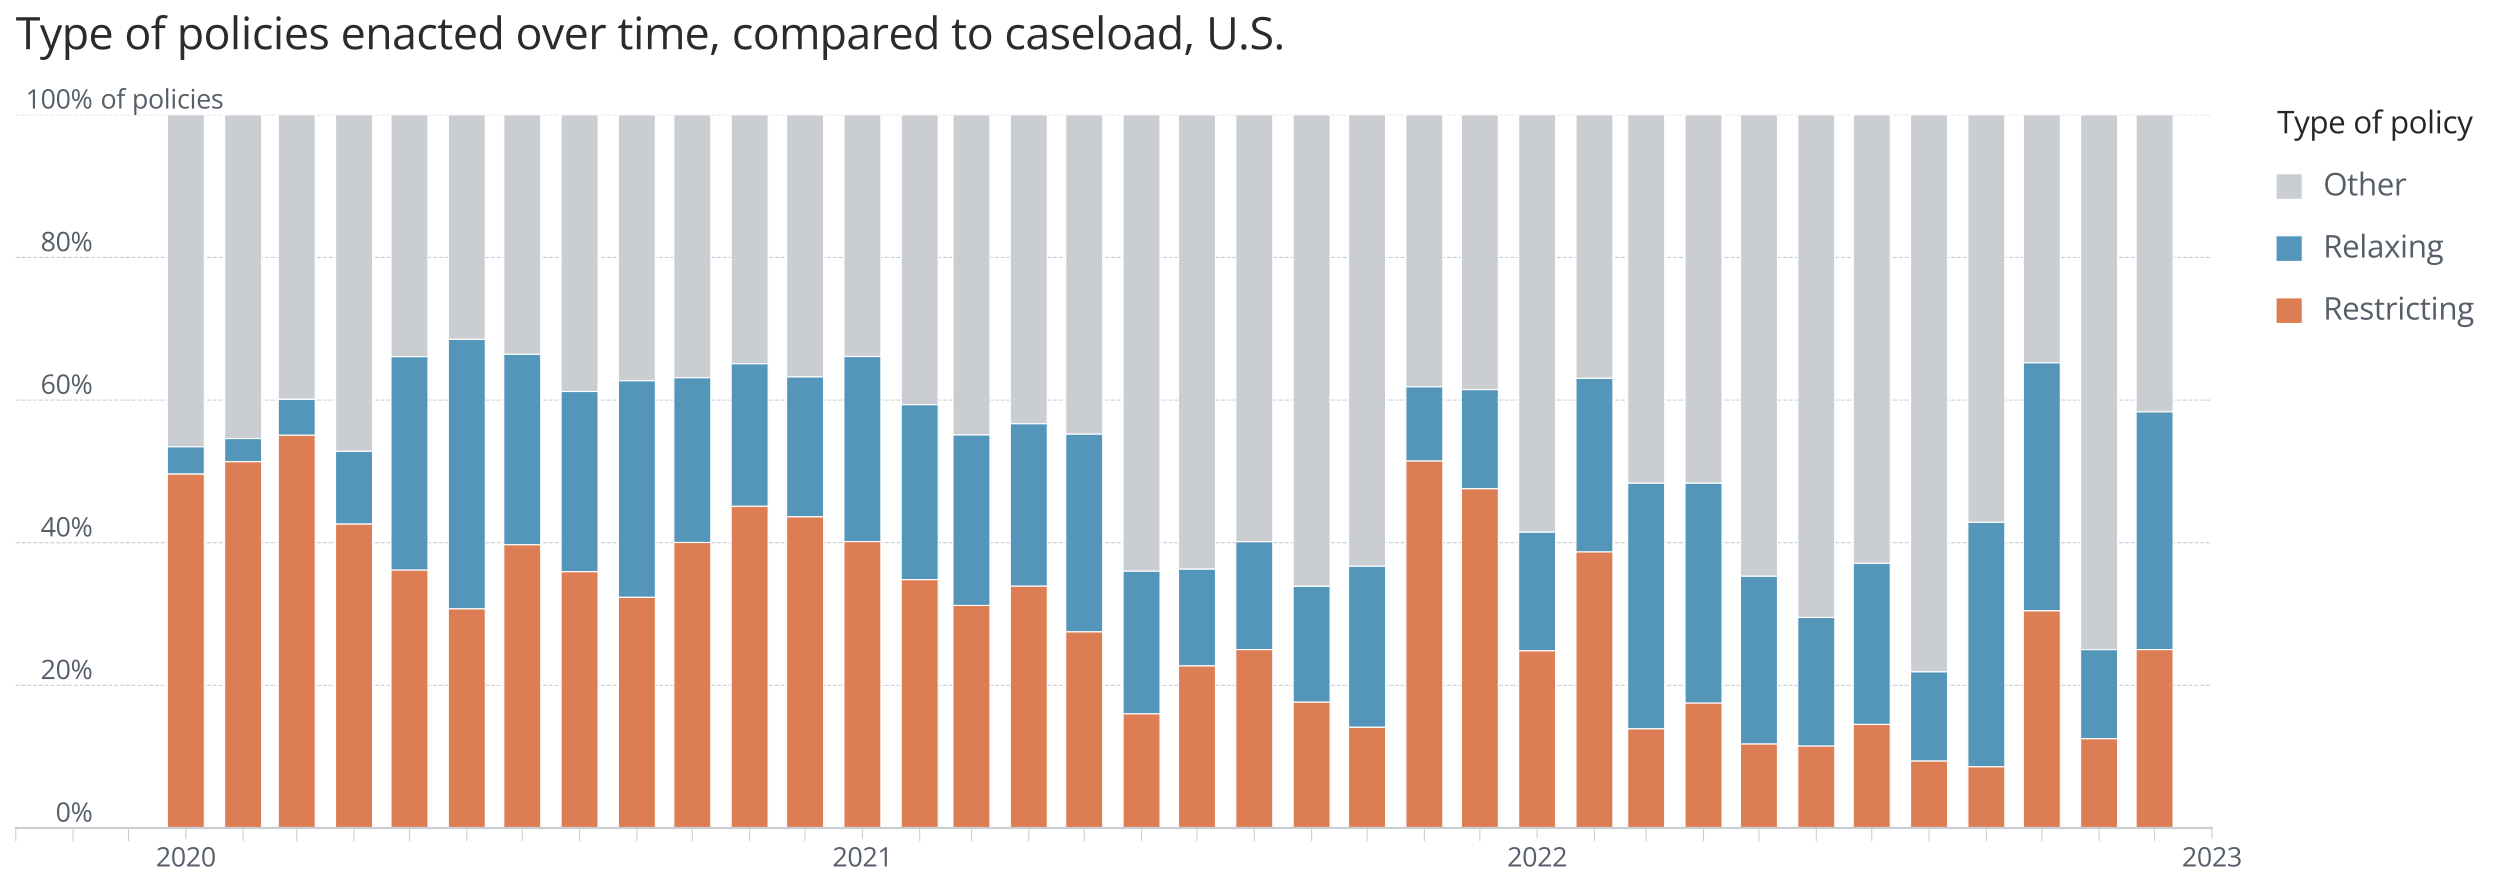 <?xml version="1.0" encoding="utf-8" standalone="no"?>
<!DOCTYPE svg PUBLIC "-//W3C//DTD SVG 1.1//EN"
  "http://www.w3.org/Graphics/SVG/1.1/DTD/svg11.dtd">
<svg height="406.352pt" version="1.1" viewBox="0 0 1143.372 406.352" width="1143.372pt" xmlns="http://www.w3.org/2000/svg" xmlns:xlink="http://www.w3.org/1999/xlink">
 <defs>
  <style type="text/css">*{stroke-linecap:butt;stroke-linejoin:round;}</style>
 </defs>
 <g id="figure_1">
  <g id="patch_1">
   <path d="M 0 406.352 
L 1143.372 406.352 
L 1143.372 0 
L 0 0 
z
" style="fill:#ffffff;"/>
  </g>
  <g id="axes_1">
   <g id="patch_2">
    <path d="M 7.2 378.663 
L 1011.6 378.663 
L 1011.6 52.503 
L 7.2 52.503 
z
" style="fill:#ffffff;"/>
   </g>
   <g id="matplotlib.axis_1">
    <g id="xtick_1">
     <g id="line2d_1">
      <defs>
       <path d="M 0 0 
L 0 5 
" id="m652698476c" style="stroke:#caced3;stroke-width:0.5;"/>
      </defs>
      <g>
       <use style="fill:#caced3;stroke:#caced3;stroke-width:0.5;" x="84.982" xlink:href="#m652698476c" y="378.663"/>
      </g>
     </g>
     <g id="text_1">
      <!-- 2020 -->
      <g style="fill:#565e69;" transform="translate(71.261 396.281)scale(0.12 -0.12)">
       <defs>
        <path d="M 3309 0 
L 316 0 
L 316 434 
L 1538 1675 
Q 1878 2019 2111 2287 
Q 2344 2556 2466 2817 
Q 2588 3078 2588 3391 
Q 2588 3778 2358 3983 
Q 2128 4188 1753 4188 
Q 1425 4188 1172 4075 
Q 919 3963 653 3756 
L 375 4106 
Q 556 4259 770 4378 
Q 984 4497 1229 4565 
Q 1475 4634 1753 4634 
Q 2175 4634 2481 4487 
Q 2788 4341 2955 4069 
Q 3122 3797 3122 3422 
Q 3122 3059 2978 2748 
Q 2834 2438 2575 2133 
Q 2316 1828 1969 1488 
L 975 497 
L 975 475 
L 3309 475 
L 3309 0 
z
" id="OpenSans-Regular-32" transform="scale(0.016)"/>
        <path d="M 3334 2291 
Q 3334 1734 3250 1296 
Q 3166 859 2984 556 
Q 2803 253 2515 95 
Q 2228 -63 1825 -63 
Q 1316 -63 983 215 
Q 650 494 486 1020 
Q 322 1547 322 2291 
Q 322 3022 470 3548 
Q 619 4075 950 4358 
Q 1281 4641 1825 4641 
Q 2341 4641 2675 4361 
Q 3009 4081 3171 3554 
Q 3334 3028 3334 2291 
z
M 844 2291 
Q 844 1653 941 1228 
Q 1038 803 1255 592 
Q 1472 381 1825 381 
Q 2178 381 2395 590 
Q 2613 800 2711 1225 
Q 2809 1650 2809 2291 
Q 2809 2919 2712 3342 
Q 2616 3766 2400 3980 
Q 2184 4194 1825 4194 
Q 1466 4194 1250 3980 
Q 1034 3766 939 3342 
Q 844 2919 844 2291 
z
" id="OpenSans-Regular-30" transform="scale(0.016)"/>
       </defs>
       <use xlink:href="#OpenSans-Regular-32"/>
       <use x="57.178" xlink:href="#OpenSans-Regular-30"/>
       <use x="114.355" xlink:href="#OpenSans-Regular-32"/>
       <use x="171.533" xlink:href="#OpenSans-Regular-30"/>
      </g>
     </g>
    </g>
    <g id="xtick_2">
     <g id="line2d_2">
      <g>
       <use style="fill:#caced3;stroke:#caced3;stroke-width:0.5;" x="394.418" xlink:href="#m652698476c" y="378.663"/>
      </g>
     </g>
     <g id="text_2">
      <!-- 2021 -->
      <g style="fill:#565e69;" transform="translate(380.697 396.281)scale(0.12 -0.12)">
       <defs>
        <path d="M 2247 0 
L 1741 0 
L 1741 3238 
Q 1741 3422 1742 3555 
Q 1744 3688 1748 3798 
Q 1753 3909 1763 4025 
Q 1666 3925 1581 3854 
Q 1497 3784 1372 3681 
L 850 3263 
L 578 3616 
L 1816 4569 
L 2247 4569 
L 2247 0 
z
" id="OpenSans-Regular-31" transform="scale(0.016)"/>
       </defs>
       <use xlink:href="#OpenSans-Regular-32"/>
       <use x="57.178" xlink:href="#OpenSans-Regular-30"/>
       <use x="114.355" xlink:href="#OpenSans-Regular-32"/>
       <use x="171.533" xlink:href="#OpenSans-Regular-31"/>
      </g>
     </g>
    </g>
    <g id="xtick_3">
     <g id="line2d_3">
      <g>
       <use style="fill:#caced3;stroke:#caced3;stroke-width:0.5;" x="703.009" xlink:href="#m652698476c" y="378.663"/>
      </g>
     </g>
     <g id="text_3">
      <!-- 2022 -->
      <g style="fill:#565e69;" transform="translate(689.288 396.281)scale(0.12 -0.12)">
       <use xlink:href="#OpenSans-Regular-32"/>
       <use x="57.178" xlink:href="#OpenSans-Regular-30"/>
       <use x="114.355" xlink:href="#OpenSans-Regular-32"/>
       <use x="171.533" xlink:href="#OpenSans-Regular-32"/>
      </g>
     </g>
    </g>
    <g id="xtick_4">
     <g id="line2d_4">
      <g>
       <use style="fill:#caced3;stroke:#caced3;stroke-width:0.5;" x="1011.6" xlink:href="#m652698476c" y="378.663"/>
      </g>
     </g>
     <g id="text_4">
      <!-- 2023 -->
      <g style="fill:#565e69;" transform="translate(997.879 396.281)scale(0.12 -0.12)">
       <defs>
        <path d="M 3141 3503 
Q 3141 3197 3022 2972 
Q 2903 2747 2690 2605 
Q 2478 2463 2191 2406 
L 2191 2381 
Q 2734 2313 3007 2031 
Q 3281 1750 3281 1294 
Q 3281 897 3095 590 
Q 2909 284 2526 110 
Q 2144 -63 1547 -63 
Q 1184 -63 876 -5 
Q 569 53 288 188 
L 288 675 
Q 572 534 906 454 
Q 1241 375 1553 375 
Q 2178 375 2456 623 
Q 2734 872 2734 1303 
Q 2734 1600 2579 1783 
Q 2425 1966 2136 2052 
Q 1847 2138 1441 2138 
L 984 2138 
L 984 2581 
L 1444 2581 
Q 1816 2581 2075 2690 
Q 2334 2800 2470 2998 
Q 2606 3197 2606 3469 
Q 2606 3816 2375 4005 
Q 2144 4194 1747 4194 
Q 1503 4194 1303 4144 
Q 1103 4094 928 4006 
Q 753 3919 578 3803 
L 316 4159 
Q 566 4353 925 4493 
Q 1284 4634 1741 4634 
Q 2441 4634 2791 4315 
Q 3141 3997 3141 3503 
z
" id="OpenSans-Regular-33" transform="scale(0.016)"/>
       </defs>
       <use xlink:href="#OpenSans-Regular-32"/>
       <use x="57.178" xlink:href="#OpenSans-Regular-30"/>
       <use x="114.355" xlink:href="#OpenSans-Regular-32"/>
       <use x="171.533" xlink:href="#OpenSans-Regular-33"/>
      </g>
     </g>
    </g>
    <g id="xtick_5">
     <g id="line2d_5">
      <defs>
       <path d="M 0 0 
L 0 6 
" id="md8b2fa7d87" style="stroke:#caced3;stroke-width:0.5;"/>
      </defs>
      <g>
       <use style="fill:#caced3;stroke:#caced3;stroke-width:0.5;" x="7.2" xlink:href="#md8b2fa7d87" y="378.663"/>
      </g>
     </g>
    </g>
    <g id="xtick_6">
     <g id="line2d_6">
      <g>
       <use style="fill:#caced3;stroke:#caced3;stroke-width:0.5;" x="33.409" xlink:href="#md8b2fa7d87" y="378.663"/>
      </g>
     </g>
    </g>
    <g id="xtick_7">
     <g id="line2d_7">
      <g>
       <use style="fill:#caced3;stroke:#caced3;stroke-width:0.5;" x="58.773" xlink:href="#md8b2fa7d87" y="378.663"/>
      </g>
     </g>
    </g>
    <g id="xtick_8">
     <g id="line2d_8">
      <g>
       <use style="fill:#caced3;stroke:#caced3;stroke-width:0.5;" x="111.191" xlink:href="#md8b2fa7d87" y="378.663"/>
      </g>
     </g>
    </g>
    <g id="xtick_9">
     <g id="line2d_9">
      <g>
       <use style="fill:#caced3;stroke:#caced3;stroke-width:0.5;" x="135.709" xlink:href="#md8b2fa7d87" y="378.663"/>
      </g>
     </g>
    </g>
    <g id="xtick_10">
     <g id="line2d_10">
      <g>
       <use style="fill:#caced3;stroke:#caced3;stroke-width:0.5;" x="161.918" xlink:href="#md8b2fa7d87" y="378.663"/>
      </g>
     </g>
    </g>
    <g id="xtick_11">
     <g id="line2d_11">
      <g>
       <use style="fill:#caced3;stroke:#caced3;stroke-width:0.5;" x="187.282" xlink:href="#md8b2fa7d87" y="378.663"/>
      </g>
     </g>
    </g>
    <g id="xtick_12">
     <g id="line2d_12">
      <g>
       <use style="fill:#caced3;stroke:#caced3;stroke-width:0.5;" x="213.491" xlink:href="#md8b2fa7d87" y="378.663"/>
      </g>
     </g>
    </g>
    <g id="xtick_13">
     <g id="line2d_13">
      <g>
       <use style="fill:#caced3;stroke:#caced3;stroke-width:0.5;" x="238.855" xlink:href="#md8b2fa7d87" y="378.663"/>
      </g>
     </g>
    </g>
    <g id="xtick_14">
     <g id="line2d_14">
      <g>
       <use style="fill:#caced3;stroke:#caced3;stroke-width:0.5;" x="265.064" xlink:href="#md8b2fa7d87" y="378.663"/>
      </g>
     </g>
    </g>
    <g id="xtick_15">
     <g id="line2d_15">
      <g>
       <use style="fill:#caced3;stroke:#caced3;stroke-width:0.5;" x="291.273" xlink:href="#md8b2fa7d87" y="378.663"/>
      </g>
     </g>
    </g>
    <g id="xtick_16">
     <g id="line2d_16">
      <g>
       <use style="fill:#caced3;stroke:#caced3;stroke-width:0.5;" x="316.636" xlink:href="#md8b2fa7d87" y="378.663"/>
      </g>
     </g>
    </g>
    <g id="xtick_17">
     <g id="line2d_17">
      <g>
       <use style="fill:#caced3;stroke:#caced3;stroke-width:0.5;" x="342.845" xlink:href="#md8b2fa7d87" y="378.663"/>
      </g>
     </g>
    </g>
    <g id="xtick_18">
     <g id="line2d_18">
      <g>
       <use style="fill:#caced3;stroke:#caced3;stroke-width:0.5;" x="368.209" xlink:href="#md8b2fa7d87" y="378.663"/>
      </g>
     </g>
    </g>
    <g id="xtick_19">
     <g id="line2d_19">
      <g>
       <use style="fill:#caced3;stroke:#caced3;stroke-width:0.5;" x="420.627" xlink:href="#md8b2fa7d87" y="378.663"/>
      </g>
     </g>
    </g>
    <g id="xtick_20">
     <g id="line2d_20">
      <g>
       <use style="fill:#caced3;stroke:#caced3;stroke-width:0.5;" x="444.3" xlink:href="#md8b2fa7d87" y="378.663"/>
      </g>
     </g>
    </g>
    <g id="xtick_21">
     <g id="line2d_21">
      <g>
       <use style="fill:#caced3;stroke:#caced3;stroke-width:0.5;" x="470.509" xlink:href="#md8b2fa7d87" y="378.663"/>
      </g>
     </g>
    </g>
    <g id="xtick_22">
     <g id="line2d_22">
      <g>
       <use style="fill:#caced3;stroke:#caced3;stroke-width:0.5;" x="495.873" xlink:href="#md8b2fa7d87" y="378.663"/>
      </g>
     </g>
    </g>
    <g id="xtick_23">
     <g id="line2d_23">
      <g>
       <use style="fill:#caced3;stroke:#caced3;stroke-width:0.5;" x="522.082" xlink:href="#md8b2fa7d87" y="378.663"/>
      </g>
     </g>
    </g>
    <g id="xtick_24">
     <g id="line2d_24">
      <g>
       <use style="fill:#caced3;stroke:#caced3;stroke-width:0.5;" x="547.445" xlink:href="#md8b2fa7d87" y="378.663"/>
      </g>
     </g>
    </g>
    <g id="xtick_25">
     <g id="line2d_25">
      <g>
       <use style="fill:#caced3;stroke:#caced3;stroke-width:0.5;" x="573.655" xlink:href="#md8b2fa7d87" y="378.663"/>
      </g>
     </g>
    </g>
    <g id="xtick_26">
     <g id="line2d_26">
      <g>
       <use style="fill:#caced3;stroke:#caced3;stroke-width:0.5;" x="599.864" xlink:href="#md8b2fa7d87" y="378.663"/>
      </g>
     </g>
    </g>
    <g id="xtick_27">
     <g id="line2d_27">
      <g>
       <use style="fill:#caced3;stroke:#caced3;stroke-width:0.5;" x="625.227" xlink:href="#md8b2fa7d87" y="378.663"/>
      </g>
     </g>
    </g>
    <g id="xtick_28">
     <g id="line2d_28">
      <g>
       <use style="fill:#caced3;stroke:#caced3;stroke-width:0.5;" x="651.436" xlink:href="#md8b2fa7d87" y="378.663"/>
      </g>
     </g>
    </g>
    <g id="xtick_29">
     <g id="line2d_29">
      <g>
       <use style="fill:#caced3;stroke:#caced3;stroke-width:0.5;" x="676.8" xlink:href="#md8b2fa7d87" y="378.663"/>
      </g>
     </g>
    </g>
    <g id="xtick_30">
     <g id="line2d_30">
      <g>
       <use style="fill:#caced3;stroke:#caced3;stroke-width:0.5;" x="729.218" xlink:href="#md8b2fa7d87" y="378.663"/>
      </g>
     </g>
    </g>
    <g id="xtick_31">
     <g id="line2d_31">
      <g>
       <use style="fill:#caced3;stroke:#caced3;stroke-width:0.5;" x="752.891" xlink:href="#md8b2fa7d87" y="378.663"/>
      </g>
     </g>
    </g>
    <g id="xtick_32">
     <g id="line2d_32">
      <g>
       <use style="fill:#caced3;stroke:#caced3;stroke-width:0.5;" x="779.1" xlink:href="#md8b2fa7d87" y="378.663"/>
      </g>
     </g>
    </g>
    <g id="xtick_33">
     <g id="line2d_33">
      <g>
       <use style="fill:#caced3;stroke:#caced3;stroke-width:0.5;" x="804.464" xlink:href="#md8b2fa7d87" y="378.663"/>
      </g>
     </g>
    </g>
    <g id="xtick_34">
     <g id="line2d_34">
      <g>
       <use style="fill:#caced3;stroke:#caced3;stroke-width:0.5;" x="830.673" xlink:href="#md8b2fa7d87" y="378.663"/>
      </g>
     </g>
    </g>
    <g id="xtick_35">
     <g id="line2d_35">
      <g>
       <use style="fill:#caced3;stroke:#caced3;stroke-width:0.5;" x="856.036" xlink:href="#md8b2fa7d87" y="378.663"/>
      </g>
     </g>
    </g>
    <g id="xtick_36">
     <g id="line2d_36">
      <g>
       <use style="fill:#caced3;stroke:#caced3;stroke-width:0.5;" x="882.245" xlink:href="#md8b2fa7d87" y="378.663"/>
      </g>
     </g>
    </g>
    <g id="xtick_37">
     <g id="line2d_37">
      <g>
       <use style="fill:#caced3;stroke:#caced3;stroke-width:0.5;" x="908.455" xlink:href="#md8b2fa7d87" y="378.663"/>
      </g>
     </g>
    </g>
    <g id="xtick_38">
     <g id="line2d_38">
      <g>
       <use style="fill:#caced3;stroke:#caced3;stroke-width:0.5;" x="933.818" xlink:href="#md8b2fa7d87" y="378.663"/>
      </g>
     </g>
    </g>
    <g id="xtick_39">
     <g id="line2d_39">
      <g>
       <use style="fill:#caced3;stroke:#caced3;stroke-width:0.5;" x="960.027" xlink:href="#md8b2fa7d87" y="378.663"/>
      </g>
     </g>
    </g>
    <g id="xtick_40">
     <g id="line2d_40">
      <g>
       <use style="fill:#caced3;stroke:#caced3;stroke-width:0.5;" x="985.391" xlink:href="#md8b2fa7d87" y="378.663"/>
      </g>
     </g>
    </g>
   </g>
   <g id="matplotlib.axis_2">
    <g id="ytick_1">
     <g id="line2d_41">
      <path clip-path="url(#p5d6e9ac922)" d="M 7.2 378.663 
L 1011.6 378.663 
" style="fill:none;stroke:#caced3;stroke-dasharray:1.85,0.8;stroke-dashoffset:0;stroke-width:0.5;"/>
     </g>
     <g id="text_5">
      <!-- 0% -->
      <g style="fill:#565e69;" transform="translate(25.419 375.793)scale(0.12 -0.12)">
       <defs>
        <path d="M 1247 4634 
Q 1716 4634 1958 4261 
Q 2200 3888 2200 3206 
Q 2200 2525 1965 2145 
Q 1731 1766 1247 1766 
Q 797 1766 558 2145 
Q 319 2525 319 3206 
Q 319 3888 547 4261 
Q 775 4634 1247 4634 
z
M 1247 4263 
Q 994 4263 875 3998 
Q 756 3734 756 3206 
Q 756 2678 875 2409 
Q 994 2141 1247 2141 
Q 1509 2141 1637 2409 
Q 1766 2678 1766 3206 
Q 1766 3731 1639 3997 
Q 1513 4263 1247 4263 
z
M 4141 4569 
L 1606 0 
L 1150 0 
L 3684 4569 
L 4141 4569 
z
M 4019 2803 
Q 4484 2803 4728 2429 
Q 4972 2056 4972 1375 
Q 4972 697 4737 317 
Q 4503 -63 4019 -63 
Q 3566 -63 3328 317 
Q 3091 697 3091 1375 
Q 3091 2056 3317 2429 
Q 3544 2803 4019 2803 
z
M 4019 2428 
Q 3766 2428 3647 2165 
Q 3528 1903 3528 1375 
Q 3528 847 3647 580 
Q 3766 313 4019 313 
Q 4281 313 4409 577 
Q 4538 841 4538 1375 
Q 4538 1900 4411 2164 
Q 4284 2428 4019 2428 
z
" id="OpenSans-Regular-25" transform="scale(0.016)"/>
       </defs>
       <use xlink:href="#OpenSans-Regular-30"/>
       <use x="57.178" xlink:href="#OpenSans-Regular-25"/>
      </g>
     </g>
    </g>
    <g id="ytick_2">
     <g id="line2d_42">
      <path clip-path="url(#p5d6e9ac922)" d="M 7.2 313.431 
L 1011.6 313.431 
" style="fill:none;stroke:#caced3;stroke-dasharray:1.85,0.8;stroke-dashoffset:0;stroke-width:0.5;"/>
     </g>
     <g id="text_6">
      <!-- 20% -->
      <g style="fill:#565e69;" transform="translate(18.558 310.56)scale(0.12 -0.12)">
       <use xlink:href="#OpenSans-Regular-32"/>
       <use x="57.178" xlink:href="#OpenSans-Regular-30"/>
       <use x="114.355" xlink:href="#OpenSans-Regular-25"/>
      </g>
     </g>
    </g>
    <g id="ytick_3">
     <g id="line2d_43">
      <path clip-path="url(#p5d6e9ac922)" d="M 7.2 248.199 
L 1011.6 248.199 
" style="fill:none;stroke:#caced3;stroke-dasharray:1.85,0.8;stroke-dashoffset:0;stroke-width:0.5;"/>
     </g>
     <g id="text_7">
      <!-- 40% -->
      <g style="fill:#565e69;" transform="translate(18.558 245.328)scale(0.12 -0.12)">
       <defs>
        <path d="M 3538 1059 
L 2853 1059 
L 2853 0 
L 2347 0 
L 2347 1059 
L 138 1059 
L 138 1497 
L 2313 4594 
L 2853 4594 
L 2853 1528 
L 3538 1528 
L 3538 1059 
z
M 2347 1528 
L 2347 3022 
Q 2347 3194 2350 3333 
Q 2353 3472 2359 3592 
Q 2366 3713 2370 3822 
Q 2375 3931 2378 4038 
L 2353 4038 
Q 2294 3913 2217 3773 
Q 2141 3634 2063 3525 
L 653 1528 
L 2347 1528 
z
" id="OpenSans-Regular-34" transform="scale(0.016)"/>
       </defs>
       <use xlink:href="#OpenSans-Regular-34"/>
       <use x="57.178" xlink:href="#OpenSans-Regular-30"/>
       <use x="114.355" xlink:href="#OpenSans-Regular-25"/>
      </g>
     </g>
    </g>
    <g id="ytick_4">
     <g id="line2d_44">
      <path clip-path="url(#p5d6e9ac922)" d="M 7.2 182.967 
L 1011.6 182.967 
" style="fill:none;stroke:#caced3;stroke-dasharray:1.85,0.8;stroke-dashoffset:0;stroke-width:0.5;"/>
     </g>
     <g id="text_8">
      <!-- 60% -->
      <g style="fill:#565e69;" transform="translate(18.558 180.096)scale(0.12 -0.12)">
       <defs>
        <path d="M 363 1953 
Q 363 2366 420 2759 
Q 478 3153 615 3492 
Q 753 3831 990 4087 
Q 1228 4344 1583 4489 
Q 1938 4634 2434 4634 
Q 2575 4634 2737 4620 
Q 2900 4606 3006 4575 
L 3006 4128 
Q 2891 4169 2742 4187 
Q 2594 4206 2444 4206 
Q 1863 4206 1530 3953 
Q 1197 3700 1050 3267 
Q 903 2834 881 2294 
L 916 2294 
Q 1013 2450 1163 2576 
Q 1313 2703 1527 2778 
Q 1741 2853 2025 2853 
Q 2425 2853 2723 2690 
Q 3022 2528 3186 2218 
Q 3350 1909 3350 1469 
Q 3350 997 3175 653 
Q 3000 309 2676 123 
Q 2353 -63 1906 -63 
Q 1572 -63 1290 65 
Q 1009 194 801 447 
Q 594 700 478 1076 
Q 363 1453 363 1953 
z
M 1900 375 
Q 2325 375 2581 647 
Q 2838 919 2838 1469 
Q 2838 1919 2609 2181 
Q 2381 2444 1922 2444 
Q 1609 2444 1378 2314 
Q 1147 2184 1019 1987 
Q 891 1791 891 1588 
Q 891 1381 952 1168 
Q 1013 956 1138 775 
Q 1263 594 1453 484 
Q 1644 375 1900 375 
z
" id="OpenSans-Regular-36" transform="scale(0.016)"/>
       </defs>
       <use xlink:href="#OpenSans-Regular-36"/>
       <use x="57.178" xlink:href="#OpenSans-Regular-30"/>
       <use x="114.355" xlink:href="#OpenSans-Regular-25"/>
      </g>
     </g>
    </g>
    <g id="ytick_5">
     <g id="line2d_45">
      <path clip-path="url(#p5d6e9ac922)" d="M 7.2 117.735 
L 1011.6 117.735 
" style="fill:none;stroke:#caced3;stroke-dasharray:1.85,0.8;stroke-dashoffset:0;stroke-width:0.5;"/>
     </g>
     <g id="text_9">
      <!-- 80% -->
      <g style="fill:#565e69;" transform="translate(18.558 114.865)scale(0.12 -0.12)">
       <defs>
        <path d="M 1825 4634 
Q 2222 4634 2528 4509 
Q 2834 4384 3007 4142 
Q 3181 3900 3181 3547 
Q 3181 3269 3061 3061 
Q 2941 2853 2737 2698 
Q 2534 2544 2288 2422 
Q 2581 2288 2817 2119 
Q 3053 1950 3190 1722 
Q 3328 1494 3328 1181 
Q 3328 797 3142 517 
Q 2956 238 2622 87 
Q 2288 -63 1838 -63 
Q 1353 -63 1014 82 
Q 675 228 498 501 
Q 322 775 322 1159 
Q 322 1475 456 1708 
Q 591 1941 812 2109 
Q 1034 2278 1297 2394 
Q 1069 2519 880 2678 
Q 691 2838 580 3052 
Q 469 3266 469 3550 
Q 469 3897 645 4139 
Q 822 4381 1130 4507 
Q 1438 4634 1825 4634 
z
M 831 1156 
Q 831 806 1078 579 
Q 1325 353 1825 353 
Q 2300 353 2559 579 
Q 2819 806 2819 1175 
Q 2819 1403 2700 1576 
Q 2581 1750 2362 1887 
Q 2144 2025 1847 2138 
L 1734 2178 
Q 1447 2059 1245 1914 
Q 1044 1769 937 1584 
Q 831 1400 831 1156 
z
M 1819 4209 
Q 1450 4209 1215 4032 
Q 981 3856 981 3525 
Q 981 3288 1095 3123 
Q 1209 2959 1406 2842 
Q 1603 2725 1847 2625 
Q 2084 2725 2268 2845 
Q 2453 2966 2559 3131 
Q 2666 3297 2666 3528 
Q 2666 3859 2433 4034 
Q 2200 4209 1819 4209 
z
" id="OpenSans-Regular-38" transform="scale(0.016)"/>
       </defs>
       <use xlink:href="#OpenSans-Regular-38"/>
       <use x="57.178" xlink:href="#OpenSans-Regular-30"/>
       <use x="114.355" xlink:href="#OpenSans-Regular-25"/>
      </g>
     </g>
    </g>
    <g id="ytick_6">
     <g id="line2d_46">
      <path clip-path="url(#p5d6e9ac922)" d="M 7.2 52.503 
L 1011.6 52.503 
" style="fill:none;stroke:#caced3;stroke-dasharray:1.85,0.8;stroke-dashoffset:0;stroke-width:0.5;"/>
     </g>
     <g id="text_10">
      <!-- 100% -->
      <g style="fill:#565e69;" transform="translate(11.697 49.633)scale(0.12 -0.12)">
       <use xlink:href="#OpenSans-Regular-31"/>
       <use x="57.178" xlink:href="#OpenSans-Regular-30"/>
       <use x="114.355" xlink:href="#OpenSans-Regular-30"/>
       <use x="171.533" xlink:href="#OpenSans-Regular-25"/>
      </g>
     </g>
    </g>
    <g id="text_11">
     <!-- of policies -->
     <g style="fill:#565e69;" transform="translate(45.969 49.633)scale(0.12 -0.12)">
      <defs>
       <path d="M 3500 1719 
Q 3500 1297 3390 965 
Q 3281 634 3075 406 
Q 2869 178 2576 57 
Q 2284 -63 1916 -63 
Q 1572 -63 1286 57 
Q 1000 178 792 406 
Q 584 634 470 965 
Q 356 1297 356 1719 
Q 356 2281 547 2676 
Q 738 3072 1092 3280 
Q 1447 3488 1938 3488 
Q 2406 3488 2757 3278 
Q 3109 3069 3304 2673 
Q 3500 2278 3500 1719 
z
M 894 1719 
Q 894 1306 1003 1003 
Q 1113 700 1341 534 
Q 1569 369 1928 369 
Q 2284 369 2514 534 
Q 2744 700 2853 1003 
Q 2963 1306 2963 1719 
Q 2963 2128 2853 2426 
Q 2744 2725 2516 2887 
Q 2288 3050 1925 3050 
Q 1391 3050 1142 2697 
Q 894 2344 894 1719 
z
" id="OpenSans-Regular-6f" transform="scale(0.016)"/>
       <path d="M 2072 3019 
L 1219 3019 
L 1219 0 
L 700 0 
L 700 3019 
L 94 3019 
L 94 3269 
L 700 3441 
L 700 3669 
Q 700 4100 828 4370 
Q 956 4641 1200 4769 
Q 1444 4897 1794 4897 
Q 1991 4897 2155 4862 
Q 2319 4828 2444 4784 
L 2309 4375 
Q 2203 4409 2070 4439 
Q 1938 4469 1800 4469 
Q 1503 4469 1361 4276 
Q 1219 4084 1219 3675 
L 1219 3425 
L 2072 3425 
L 2072 3019 
z
" id="OpenSans-Regular-66" transform="scale(0.016)"/>
       <path id="OpenSans-Regular-20" transform="scale(0.016)"/>
       <path d="M 2156 3488 
Q 2797 3488 3178 3047 
Q 3559 2606 3559 1722 
Q 3559 1138 3384 741 
Q 3209 344 2892 140 
Q 2575 -63 2144 -63 
Q 1872 -63 1665 9 
Q 1459 81 1312 203 
Q 1166 325 1069 469 
L 1031 469 
Q 1041 347 1055 175 
Q 1069 3 1069 -125 
L 1069 -1531 
L 547 -1531 
L 547 3425 
L 975 3425 
L 1044 2919 
L 1069 2919 
Q 1169 3075 1312 3204 
Q 1456 3334 1664 3411 
Q 1872 3488 2156 3488 
z
M 2066 3050 
Q 1709 3050 1492 2912 
Q 1275 2775 1175 2501 
Q 1075 2228 1069 1816 
L 1069 1716 
Q 1069 1281 1164 981 
Q 1259 681 1479 525 
Q 1700 369 2072 369 
Q 2391 369 2603 541 
Q 2816 713 2920 1020 
Q 3025 1328 3025 1728 
Q 3025 2334 2789 2692 
Q 2553 3050 2066 3050 
z
" id="OpenSans-Regular-70" transform="scale(0.016)"/>
       <path d="M 1069 0 
L 547 0 
L 547 4863 
L 1069 4863 
L 1069 0 
z
" id="OpenSans-Regular-6c" transform="scale(0.016)"/>
       <path d="M 1066 3425 
L 1066 0 
L 547 0 
L 547 3425 
L 1066 3425 
z
M 813 4706 
Q 941 4706 1033 4623 
Q 1125 4541 1125 4366 
Q 1125 4194 1033 4109 
Q 941 4025 813 4025 
Q 678 4025 589 4109 
Q 500 4194 500 4366 
Q 500 4541 589 4623 
Q 678 4706 813 4706 
z
" id="OpenSans-Regular-69" transform="scale(0.016)"/>
       <path d="M 1919 -63 
Q 1456 -63 1103 128 
Q 750 319 553 709 
Q 356 1100 356 1694 
Q 356 2316 564 2711 
Q 772 3106 1137 3297 
Q 1503 3488 1969 3488 
Q 2225 3488 2464 3436 
Q 2703 3384 2856 3306 
L 2700 2872 
Q 2544 2934 2339 2984 
Q 2134 3034 1956 3034 
Q 1600 3034 1364 2881 
Q 1128 2728 1011 2431 
Q 894 2134 894 1700 
Q 894 1284 1008 990 
Q 1122 697 1348 542 
Q 1575 388 1916 388 
Q 2188 388 2406 445 
Q 2625 503 2803 581 
L 2803 119 
Q 2631 31 2420 -16 
Q 2209 -63 1919 -63 
z
" id="OpenSans-Regular-63" transform="scale(0.016)"/>
       <path d="M 1866 3488 
Q 2303 3488 2615 3294 
Q 2928 3100 3093 2751 
Q 3259 2403 3259 1938 
L 3259 1616 
L 894 1616 
Q 903 1013 1193 697 
Q 1484 381 2013 381 
Q 2338 381 2588 440 
Q 2838 500 3106 616 
L 3106 159 
Q 2847 44 2592 -9 
Q 2338 -63 1991 -63 
Q 1497 -63 1130 139 
Q 763 341 559 731 
Q 356 1122 356 1688 
Q 356 2241 542 2645 
Q 728 3050 1067 3269 
Q 1406 3488 1866 3488 
z
M 1859 3063 
Q 1444 3063 1197 2791 
Q 950 2519 903 2031 
L 2716 2031 
Q 2713 2338 2620 2570 
Q 2528 2803 2340 2933 
Q 2153 3063 1859 3063 
z
" id="OpenSans-Regular-65" transform="scale(0.016)"/>
       <path d="M 2763 938 
Q 2763 609 2598 386 
Q 2434 163 2129 50 
Q 1825 -63 1403 -63 
Q 1044 -63 781 -6 
Q 519 50 322 153 
L 322 631 
Q 531 528 822 443 
Q 1113 359 1416 359 
Q 1859 359 2059 503 
Q 2259 647 2259 894 
Q 2259 1034 2179 1142 
Q 2100 1250 1912 1351 
Q 1725 1453 1394 1575 
Q 1066 1700 827 1823 
Q 588 1947 458 2125 
Q 328 2303 328 2588 
Q 328 3022 679 3255 
Q 1031 3488 1603 3488 
Q 1913 3488 2183 3427 
Q 2453 3366 2688 3263 
L 2513 2847 
Q 2300 2938 2059 3000 
Q 1819 3063 1569 3063 
Q 1209 3063 1017 2944 
Q 825 2825 825 2619 
Q 825 2459 914 2356 
Q 1003 2253 1200 2162 
Q 1397 2072 1719 1950 
Q 2041 1831 2275 1704 
Q 2509 1578 2636 1398 
Q 2763 1219 2763 938 
z
" id="OpenSans-Regular-73" transform="scale(0.016)"/>
      </defs>
      <use xlink:href="#OpenSans-Regular-6f"/>
      <use x="60.156" xlink:href="#OpenSans-Regular-66"/>
      <use x="93.799" xlink:href="#OpenSans-Regular-20"/>
      <use x="119.775" xlink:href="#OpenSans-Regular-70"/>
      <use x="180.957" xlink:href="#OpenSans-Regular-6f"/>
      <use x="241.113" xlink:href="#OpenSans-Regular-6c"/>
      <use x="266.357" xlink:href="#OpenSans-Regular-69"/>
      <use x="291.602" xlink:href="#OpenSans-Regular-63"/>
      <use x="339.502" xlink:href="#OpenSans-Regular-69"/>
      <use x="364.746" xlink:href="#OpenSans-Regular-65"/>
      <use x="420.898" xlink:href="#OpenSans-Regular-73"/>
     </g>
    </g>
   </g>
   <g id="patch_3">
    <path clip-path="url(#p5d6e9ac922)" d="M 76.527 204.379 
L 93.436 204.379 
L 93.436 52.503 
L 76.527 52.503 
z
" style="fill:#caced3;stroke:#ffffff;stroke-linejoin:miter;stroke-width:0.5;"/>
   </g>
   <g id="patch_4">
    <path clip-path="url(#p5d6e9ac922)" d="M 102.736 200.597 
L 119.645 200.597 
L 119.645 52.503 
L 102.736 52.503 
z
" style="fill:#caced3;stroke:#ffffff;stroke-linejoin:miter;stroke-width:0.5;"/>
   </g>
   <g id="patch_5">
    <path clip-path="url(#p5d6e9ac922)" d="M 127.255 182.651 
L 144.164 182.651 
L 144.164 52.503 
L 127.255 52.503 
z
" style="fill:#caced3;stroke:#ffffff;stroke-linejoin:miter;stroke-width:0.5;"/>
   </g>
   <g id="patch_6">
    <path clip-path="url(#p5d6e9ac922)" d="M 153.464 206.409 
L 170.373 206.409 
L 170.373 52.503 
L 153.464 52.503 
z
" style="fill:#caced3;stroke:#ffffff;stroke-linejoin:miter;stroke-width:0.5;"/>
   </g>
   <g id="patch_7">
    <path clip-path="url(#p5d6e9ac922)" d="M 178.827 163.154 
L 195.736 163.154 
L 195.736 52.503 
L 178.827 52.503 
z
" style="fill:#caced3;stroke:#ffffff;stroke-linejoin:miter;stroke-width:0.5;"/>
   </g>
   <g id="patch_8">
    <path clip-path="url(#p5d6e9ac922)" d="M 205.036 155.217 
L 221.945 155.217 
L 221.945 52.503 
L 205.036 52.503 
z
" style="fill:#caced3;stroke:#ffffff;stroke-linejoin:miter;stroke-width:0.5;"/>
   </g>
   <g id="patch_9">
    <path clip-path="url(#p5d6e9ac922)" d="M 230.4 162.063 
L 247.309 162.063 
L 247.309 52.503 
L 230.4 52.503 
z
" style="fill:#caced3;stroke:#ffffff;stroke-linejoin:miter;stroke-width:0.5;"/>
   </g>
   <g id="patch_10">
    <path clip-path="url(#p5d6e9ac922)" d="M 256.609 179.069 
L 273.518 179.069 
L 273.518 52.503 
L 256.609 52.503 
z
" style="fill:#caced3;stroke:#ffffff;stroke-linejoin:miter;stroke-width:0.5;"/>
   </g>
   <g id="patch_11">
    <path clip-path="url(#p5d6e9ac922)" d="M 282.818 174.145 
L 299.727 174.145 
L 299.727 52.503 
L 282.818 52.503 
z
" style="fill:#caced3;stroke:#ffffff;stroke-linejoin:miter;stroke-width:0.5;"/>
   </g>
   <g id="patch_12">
    <path clip-path="url(#p5d6e9ac922)" d="M 308.182 172.766 
L 325.091 172.766 
L 325.091 52.503 
L 308.182 52.503 
z
" style="fill:#caced3;stroke:#ffffff;stroke-linejoin:miter;stroke-width:0.5;"/>
   </g>
   <g id="patch_13">
    <path clip-path="url(#p5d6e9ac922)" d="M 334.391 166.374 
L 351.3 166.374 
L 351.3 52.503 
L 334.391 52.503 
z
" style="fill:#caced3;stroke:#ffffff;stroke-linejoin:miter;stroke-width:0.5;"/>
   </g>
   <g id="patch_14">
    <path clip-path="url(#p5d6e9ac922)" d="M 359.755 172.426 
L 376.664 172.426 
L 376.664 52.503 
L 359.755 52.503 
z
" style="fill:#caced3;stroke:#ffffff;stroke-linejoin:miter;stroke-width:0.5;"/>
   </g>
   <g id="patch_15">
    <path clip-path="url(#p5d6e9ac922)" d="M 385.964 163.049 
L 402.873 163.049 
L 402.873 52.503 
L 385.964 52.503 
z
" style="fill:#caced3;stroke:#ffffff;stroke-linejoin:miter;stroke-width:0.5;"/>
   </g>
   <g id="patch_16">
    <path clip-path="url(#p5d6e9ac922)" d="M 412.173 185.104 
L 429.082 185.104 
L 429.082 52.503 
L 412.173 52.503 
z
" style="fill:#caced3;stroke:#ffffff;stroke-linejoin:miter;stroke-width:0.5;"/>
   </g>
   <g id="patch_17">
    <path clip-path="url(#p5d6e9ac922)" d="M 435.845 198.942 
L 452.755 198.942 
L 452.755 52.503 
L 435.845 52.503 
z
" style="fill:#caced3;stroke:#ffffff;stroke-linejoin:miter;stroke-width:0.5;"/>
   </g>
   <g id="patch_18">
    <path clip-path="url(#p5d6e9ac922)" d="M 462.055 193.811 
L 478.964 193.811 
L 478.964 52.503 
L 462.055 52.503 
z
" style="fill:#caced3;stroke:#ffffff;stroke-linejoin:miter;stroke-width:0.5;"/>
   </g>
   <g id="patch_19">
    <path clip-path="url(#p5d6e9ac922)" d="M 487.418 198.584 
L 504.327 198.584 
L 504.327 52.503 
L 487.418 52.503 
z
" style="fill:#caced3;stroke:#ffffff;stroke-linejoin:miter;stroke-width:0.5;"/>
   </g>
   <g id="patch_20">
    <path clip-path="url(#p5d6e9ac922)" d="M 513.627 261.246 
L 530.536 261.246 
L 530.536 52.503 
L 513.627 52.503 
z
" style="fill:#caced3;stroke:#ffffff;stroke-linejoin:miter;stroke-width:0.5;"/>
   </g>
   <g id="patch_21">
    <path clip-path="url(#p5d6e9ac922)" d="M 538.991 260.306 
L 555.9 260.306 
L 555.9 52.503 
L 538.991 52.503 
z
" style="fill:#caced3;stroke:#ffffff;stroke-linejoin:miter;stroke-width:0.5;"/>
   </g>
   <g id="patch_22">
    <path clip-path="url(#p5d6e9ac922)" d="M 565.2 247.77 
L 582.109 247.77 
L 582.109 52.503 
L 565.2 52.503 
z
" style="fill:#caced3;stroke:#ffffff;stroke-linejoin:miter;stroke-width:0.5;"/>
   </g>
   <g id="patch_23">
    <path clip-path="url(#p5d6e9ac922)" d="M 591.409 268.146 
L 608.318 268.146 
L 608.318 52.503 
L 591.409 52.503 
z
" style="fill:#caced3;stroke:#ffffff;stroke-linejoin:miter;stroke-width:0.5;"/>
   </g>
   <g id="patch_24">
    <path clip-path="url(#p5d6e9ac922)" d="M 616.773 258.983 
L 633.682 258.983 
L 633.682 52.503 
L 616.773 52.503 
z
" style="fill:#caced3;stroke:#ffffff;stroke-linejoin:miter;stroke-width:0.5;"/>
   </g>
   <g id="patch_25">
    <path clip-path="url(#p5d6e9ac922)" d="M 642.982 176.934 
L 659.891 176.934 
L 659.891 52.503 
L 642.982 52.503 
z
" style="fill:#caced3;stroke:#ffffff;stroke-linejoin:miter;stroke-width:0.5;"/>
   </g>
   <g id="patch_26">
    <path clip-path="url(#p5d6e9ac922)" d="M 668.345 178.194 
L 685.255 178.194 
L 685.255 52.503 
L 668.345 52.503 
z
" style="fill:#caced3;stroke:#ffffff;stroke-linejoin:miter;stroke-width:0.5;"/>
   </g>
   <g id="patch_27">
    <path clip-path="url(#p5d6e9ac922)" d="M 694.555 243.409 
L 711.464 243.409 
L 711.464 52.503 
L 694.555 52.503 
z
" style="fill:#caced3;stroke:#ffffff;stroke-linejoin:miter;stroke-width:0.5;"/>
   </g>
   <g id="patch_28">
    <path clip-path="url(#p5d6e9ac922)" d="M 720.764 173.041 
L 737.673 173.041 
L 737.673 52.503 
L 720.764 52.503 
z
" style="fill:#caced3;stroke:#ffffff;stroke-linejoin:miter;stroke-width:0.5;"/>
   </g>
   <g id="patch_29">
    <path clip-path="url(#p5d6e9ac922)" d="M 744.436 221.019 
L 761.345 221.019 
L 761.345 52.503 
L 744.436 52.503 
z
" style="fill:#caced3;stroke:#ffffff;stroke-linejoin:miter;stroke-width:0.5;"/>
   </g>
   <g id="patch_30">
    <path clip-path="url(#p5d6e9ac922)" d="M 770.645 221.019 
L 787.555 221.019 
L 787.555 52.503 
L 770.645 52.503 
z
" style="fill:#caced3;stroke:#ffffff;stroke-linejoin:miter;stroke-width:0.5;"/>
   </g>
   <g id="patch_31">
    <path clip-path="url(#p5d6e9ac922)" d="M 796.009 263.548 
L 812.918 263.548 
L 812.918 52.503 
L 796.009 52.503 
z
" style="fill:#caced3;stroke:#ffffff;stroke-linejoin:miter;stroke-width:0.5;"/>
   </g>
   <g id="patch_32">
    <path clip-path="url(#p5d6e9ac922)" d="M 822.218 282.419 
L 839.127 282.419 
L 839.127 52.503 
L 822.218 52.503 
z
" style="fill:#caced3;stroke:#ffffff;stroke-linejoin:miter;stroke-width:0.5;"/>
   </g>
   <g id="patch_33">
    <path clip-path="url(#p5d6e9ac922)" d="M 847.582 257.668 
L 864.491 257.668 
L 864.491 52.503 
L 847.582 52.503 
z
" style="fill:#caced3;stroke:#ffffff;stroke-linejoin:miter;stroke-width:0.5;"/>
   </g>
   <g id="patch_34">
    <path clip-path="url(#p5d6e9ac922)" d="M 873.791 307.316 
L 890.7 307.316 
L 890.7 52.503 
L 873.791 52.503 
z
" style="fill:#caced3;stroke:#ffffff;stroke-linejoin:miter;stroke-width:0.5;"/>
   </g>
   <g id="patch_35">
    <path clip-path="url(#p5d6e9ac922)" d="M 900 238.88 
L 916.909 238.88 
L 916.909 52.503 
L 900 52.503 
z
" style="fill:#caced3;stroke:#ffffff;stroke-linejoin:miter;stroke-width:0.5;"/>
   </g>
   <g id="patch_36">
    <path clip-path="url(#p5d6e9ac922)" d="M 925.364 165.95 
L 942.273 165.95 
L 942.273 52.503 
L 925.364 52.503 
z
" style="fill:#caced3;stroke:#ffffff;stroke-linejoin:miter;stroke-width:0.5;"/>
   </g>
   <g id="patch_37">
    <path clip-path="url(#p5d6e9ac922)" d="M 951.573 297.123 
L 968.482 297.123 
L 968.482 52.503 
L 951.573 52.503 
z
" style="fill:#caced3;stroke:#ffffff;stroke-linejoin:miter;stroke-width:0.5;"/>
   </g>
   <g id="patch_38">
    <path clip-path="url(#p5d6e9ac922)" d="M 976.936 188.403 
L 993.845 188.403 
L 993.845 52.503 
L 976.936 52.503 
z
" style="fill:#caced3;stroke:#ffffff;stroke-linejoin:miter;stroke-width:0.5;"/>
   </g>
   <g id="patch_39">
    <path clip-path="url(#p5d6e9ac922)" d="M 76.527 216.828 
L 93.436 216.828 
L 93.436 204.379 
L 76.527 204.379 
z
" style="fill:#5495ba;stroke:#ffffff;stroke-linejoin:miter;stroke-width:0.5;"/>
   </g>
   <g id="patch_40">
    <path clip-path="url(#p5d6e9ac922)" d="M 102.736 211.176 
L 119.645 211.176 
L 119.645 200.597 
L 102.736 200.597 
z
" style="fill:#5495ba;stroke:#ffffff;stroke-linejoin:miter;stroke-width:0.5;"/>
   </g>
   <g id="patch_41">
    <path clip-path="url(#p5d6e9ac922)" d="M 127.255 199.062 
L 144.164 199.062 
L 144.164 182.651 
L 127.255 182.651 
z
" style="fill:#5495ba;stroke:#ffffff;stroke-linejoin:miter;stroke-width:0.5;"/>
   </g>
   <g id="patch_42">
    <path clip-path="url(#p5d6e9ac922)" d="M 153.464 239.693 
L 170.373 239.693 
L 170.373 206.409 
L 153.464 206.409 
z
" style="fill:#5495ba;stroke:#ffffff;stroke-linejoin:miter;stroke-width:0.5;"/>
   </g>
   <g id="patch_43">
    <path clip-path="url(#p5d6e9ac922)" d="M 178.827 260.753 
L 195.736 260.753 
L 195.736 163.154 
L 178.827 163.154 
z
" style="fill:#5495ba;stroke:#ffffff;stroke-linejoin:miter;stroke-width:0.5;"/>
   </g>
   <g id="patch_44">
    <path clip-path="url(#p5d6e9ac922)" d="M 205.036 278.474 
L 221.945 278.474 
L 221.945 155.217 
L 205.036 155.217 
z
" style="fill:#5495ba;stroke:#ffffff;stroke-linejoin:miter;stroke-width:0.5;"/>
   </g>
   <g id="patch_45">
    <path clip-path="url(#p5d6e9ac922)" d="M 230.4 249.163 
L 247.309 249.163 
L 247.309 162.063 
L 230.4 162.063 
z
" style="fill:#5495ba;stroke:#ffffff;stroke-linejoin:miter;stroke-width:0.5;"/>
   </g>
   <g id="patch_46">
    <path clip-path="url(#p5d6e9ac922)" d="M 256.609 261.463 
L 273.518 261.463 
L 273.518 179.069 
L 256.609 179.069 
z
" style="fill:#5495ba;stroke:#ffffff;stroke-linejoin:miter;stroke-width:0.5;"/>
   </g>
   <g id="patch_47">
    <path clip-path="url(#p5d6e9ac922)" d="M 282.818 273.211 
L 299.727 273.211 
L 299.727 174.145 
L 282.818 174.145 
z
" style="fill:#5495ba;stroke:#ffffff;stroke-linejoin:miter;stroke-width:0.5;"/>
   </g>
   <g id="patch_48">
    <path clip-path="url(#p5d6e9ac922)" d="M 308.182 248.106 
L 325.091 248.106 
L 325.091 172.766 
L 308.182 172.766 
z
" style="fill:#5495ba;stroke:#ffffff;stroke-linejoin:miter;stroke-width:0.5;"/>
   </g>
   <g id="patch_49">
    <path clip-path="url(#p5d6e9ac922)" d="M 334.391 231.579 
L 351.3 231.579 
L 351.3 166.374 
L 334.391 166.374 
z
" style="fill:#5495ba;stroke:#ffffff;stroke-linejoin:miter;stroke-width:0.5;"/>
   </g>
   <g id="patch_50">
    <path clip-path="url(#p5d6e9ac922)" d="M 359.755 236.376 
L 376.664 236.376 
L 376.664 172.426 
L 359.755 172.426 
z
" style="fill:#5495ba;stroke:#ffffff;stroke-linejoin:miter;stroke-width:0.5;"/>
   </g>
   <g id="patch_51">
    <path clip-path="url(#p5d6e9ac922)" d="M 385.964 247.701 
L 402.873 247.701 
L 402.873 163.049 
L 385.964 163.049 
z
" style="fill:#5495ba;stroke:#ffffff;stroke-linejoin:miter;stroke-width:0.5;"/>
   </g>
   <g id="patch_52">
    <path clip-path="url(#p5d6e9ac922)" d="M 412.173 265.125 
L 429.082 265.125 
L 429.082 185.104 
L 412.173 185.104 
z
" style="fill:#5495ba;stroke:#ffffff;stroke-linejoin:miter;stroke-width:0.5;"/>
   </g>
   <g id="patch_53">
    <path clip-path="url(#p5d6e9ac922)" d="M 435.845 276.916 
L 452.755 276.916 
L 452.755 198.942 
L 435.845 198.942 
z
" style="fill:#5495ba;stroke:#ffffff;stroke-linejoin:miter;stroke-width:0.5;"/>
   </g>
   <g id="patch_54">
    <path clip-path="url(#p5d6e9ac922)" d="M 462.055 268.093 
L 478.964 268.093 
L 478.964 193.811 
L 462.055 193.811 
z
" style="fill:#5495ba;stroke:#ffffff;stroke-linejoin:miter;stroke-width:0.5;"/>
   </g>
   <g id="patch_55">
    <path clip-path="url(#p5d6e9ac922)" d="M 487.418 288.997 
L 504.327 288.997 
L 504.327 198.584 
L 487.418 198.584 
z
" style="fill:#5495ba;stroke:#ffffff;stroke-linejoin:miter;stroke-width:0.5;"/>
   </g>
   <g id="patch_56">
    <path clip-path="url(#p5d6e9ac922)" d="M 513.627 326.478 
L 530.536 326.478 
L 530.536 261.246 
L 513.627 261.246 
z
" style="fill:#5495ba;stroke:#ffffff;stroke-linejoin:miter;stroke-width:0.5;"/>
   </g>
   <g id="patch_57">
    <path clip-path="url(#p5d6e9ac922)" d="M 538.991 304.577 
L 555.9 304.577 
L 555.9 260.306 
L 538.991 260.306 
z
" style="fill:#5495ba;stroke:#ffffff;stroke-linejoin:miter;stroke-width:0.5;"/>
   </g>
   <g id="patch_58">
    <path clip-path="url(#p5d6e9ac922)" d="M 565.2 297.123 
L 582.109 297.123 
L 582.109 247.77 
L 565.2 247.77 
z
" style="fill:#5495ba;stroke:#ffffff;stroke-linejoin:miter;stroke-width:0.5;"/>
   </g>
   <g id="patch_59">
    <path clip-path="url(#p5d6e9ac922)" d="M 591.409 321.158 
L 608.318 321.158 
L 608.318 268.146 
L 591.409 268.146 
z
" style="fill:#5495ba;stroke:#ffffff;stroke-linejoin:miter;stroke-width:0.5;"/>
   </g>
   <g id="patch_60">
    <path clip-path="url(#p5d6e9ac922)" d="M 616.773 332.632 
L 633.682 332.632 
L 633.682 258.983 
L 616.773 258.983 
z
" style="fill:#5495ba;stroke:#ffffff;stroke-linejoin:miter;stroke-width:0.5;"/>
   </g>
   <g id="patch_61">
    <path clip-path="url(#p5d6e9ac922)" d="M 642.982 210.87 
L 659.891 210.87 
L 659.891 176.934 
L 642.982 176.934 
z
" style="fill:#5495ba;stroke:#ffffff;stroke-linejoin:miter;stroke-width:0.5;"/>
   </g>
   <g id="patch_62">
    <path clip-path="url(#p5d6e9ac922)" d="M 668.345 223.538 
L 685.255 223.538 
L 685.255 178.194 
L 668.345 178.194 
z
" style="fill:#5495ba;stroke:#ffffff;stroke-linejoin:miter;stroke-width:0.5;"/>
   </g>
   <g id="patch_63">
    <path clip-path="url(#p5d6e9ac922)" d="M 694.555 297.651 
L 711.464 297.651 
L 711.464 243.409 
L 694.555 243.409 
z
" style="fill:#5495ba;stroke:#ffffff;stroke-linejoin:miter;stroke-width:0.5;"/>
   </g>
   <g id="patch_64">
    <path clip-path="url(#p5d6e9ac922)" d="M 720.764 252.453 
L 737.673 252.453 
L 737.673 173.041 
L 720.764 173.041 
z
" style="fill:#5495ba;stroke:#ffffff;stroke-linejoin:miter;stroke-width:0.5;"/>
   </g>
   <g id="patch_65">
    <path clip-path="url(#p5d6e9ac922)" d="M 744.436 333.363 
L 761.345 333.363 
L 761.345 221.019 
L 744.436 221.019 
z
" style="fill:#5495ba;stroke:#ffffff;stroke-linejoin:miter;stroke-width:0.5;"/>
   </g>
   <g id="patch_66">
    <path clip-path="url(#p5d6e9ac922)" d="M 770.645 321.585 
L 787.555 321.585 
L 787.555 221.019 
L 770.645 221.019 
z
" style="fill:#5495ba;stroke:#ffffff;stroke-linejoin:miter;stroke-width:0.5;"/>
   </g>
   <g id="patch_67">
    <path clip-path="url(#p5d6e9ac922)" d="M 796.009 340.291 
L 812.918 340.291 
L 812.918 263.548 
L 796.009 263.548 
z
" style="fill:#5495ba;stroke:#ffffff;stroke-linejoin:miter;stroke-width:0.5;"/>
   </g>
   <g id="patch_68">
    <path clip-path="url(#p5d6e9ac922)" d="M 822.218 341.235 
L 839.127 341.235 
L 839.127 282.419 
L 822.218 282.419 
z
" style="fill:#5495ba;stroke:#ffffff;stroke-linejoin:miter;stroke-width:0.5;"/>
   </g>
   <g id="patch_69">
    <path clip-path="url(#p5d6e9ac922)" d="M 847.582 331.317 
L 864.491 331.317 
L 864.491 257.668 
L 847.582 257.668 
z
" style="fill:#5495ba;stroke:#ffffff;stroke-linejoin:miter;stroke-width:0.5;"/>
   </g>
   <g id="patch_70">
    <path clip-path="url(#p5d6e9ac922)" d="M 873.791 348.086 
L 890.7 348.086 
L 890.7 307.316 
L 873.791 307.316 
z
" style="fill:#5495ba;stroke:#ffffff;stroke-linejoin:miter;stroke-width:0.5;"/>
   </g>
   <g id="patch_71">
    <path clip-path="url(#p5d6e9ac922)" d="M 900 350.707 
L 916.909 350.707 
L 916.909 238.88 
L 900 238.88 
z
" style="fill:#5495ba;stroke:#ffffff;stroke-linejoin:miter;stroke-width:0.5;"/>
   </g>
   <g id="patch_72">
    <path clip-path="url(#p5d6e9ac922)" d="M 925.364 279.397 
L 942.273 279.397 
L 942.273 165.95 
L 925.364 165.95 
z
" style="fill:#5495ba;stroke:#ffffff;stroke-linejoin:miter;stroke-width:0.5;"/>
   </g>
   <g id="patch_73">
    <path clip-path="url(#p5d6e9ac922)" d="M 951.573 337.893 
L 968.482 337.893 
L 968.482 297.123 
L 951.573 297.123 
z
" style="fill:#5495ba;stroke:#ffffff;stroke-linejoin:miter;stroke-width:0.5;"/>
   </g>
   <g id="patch_74">
    <path clip-path="url(#p5d6e9ac922)" d="M 976.936 297.123 
L 993.845 297.123 
L 993.845 188.403 
L 976.936 188.403 
z
" style="fill:#5495ba;stroke:#ffffff;stroke-linejoin:miter;stroke-width:0.5;"/>
   </g>
   <g id="patch_75">
    <path clip-path="url(#p5d6e9ac922)" d="M 76.527 378.663 
L 93.436 378.663 
L 93.436 216.828 
L 76.527 216.828 
z
" style="fill:#dd7d54;stroke:#ffffff;stroke-linejoin:miter;stroke-width:0.5;"/>
   </g>
   <g id="patch_76">
    <path clip-path="url(#p5d6e9ac922)" d="M 102.736 378.663 
L 119.645 378.663 
L 119.645 211.176 
L 102.736 211.176 
z
" style="fill:#dd7d54;stroke:#ffffff;stroke-linejoin:miter;stroke-width:0.5;"/>
   </g>
   <g id="patch_77">
    <path clip-path="url(#p5d6e9ac922)" d="M 127.255 378.663 
L 144.164 378.663 
L 144.164 199.062 
L 127.255 199.062 
z
" style="fill:#dd7d54;stroke:#ffffff;stroke-linejoin:miter;stroke-width:0.5;"/>
   </g>
   <g id="patch_78">
    <path clip-path="url(#p5d6e9ac922)" d="M 153.464 378.663 
L 170.373 378.663 
L 170.373 239.693 
L 153.464 239.693 
z
" style="fill:#dd7d54;stroke:#ffffff;stroke-linejoin:miter;stroke-width:0.5;"/>
   </g>
   <g id="patch_79">
    <path clip-path="url(#p5d6e9ac922)" d="M 178.827 378.663 
L 195.736 378.663 
L 195.736 260.753 
L 178.827 260.753 
z
" style="fill:#dd7d54;stroke:#ffffff;stroke-linejoin:miter;stroke-width:0.5;"/>
   </g>
   <g id="patch_80">
    <path clip-path="url(#p5d6e9ac922)" d="M 205.036 378.663 
L 221.945 378.663 
L 221.945 278.474 
L 205.036 278.474 
z
" style="fill:#dd7d54;stroke:#ffffff;stroke-linejoin:miter;stroke-width:0.5;"/>
   </g>
   <g id="patch_81">
    <path clip-path="url(#p5d6e9ac922)" d="M 230.4 378.663 
L 247.309 378.663 
L 247.309 249.163 
L 230.4 249.163 
z
" style="fill:#dd7d54;stroke:#ffffff;stroke-linejoin:miter;stroke-width:0.5;"/>
   </g>
   <g id="patch_82">
    <path clip-path="url(#p5d6e9ac922)" d="M 256.609 378.663 
L 273.518 378.663 
L 273.518 261.463 
L 256.609 261.463 
z
" style="fill:#dd7d54;stroke:#ffffff;stroke-linejoin:miter;stroke-width:0.5;"/>
   </g>
   <g id="patch_83">
    <path clip-path="url(#p5d6e9ac922)" d="M 282.818 378.663 
L 299.727 378.663 
L 299.727 273.211 
L 282.818 273.211 
z
" style="fill:#dd7d54;stroke:#ffffff;stroke-linejoin:miter;stroke-width:0.5;"/>
   </g>
   <g id="patch_84">
    <path clip-path="url(#p5d6e9ac922)" d="M 308.182 378.663 
L 325.091 378.663 
L 325.091 248.106 
L 308.182 248.106 
z
" style="fill:#dd7d54;stroke:#ffffff;stroke-linejoin:miter;stroke-width:0.5;"/>
   </g>
   <g id="patch_85">
    <path clip-path="url(#p5d6e9ac922)" d="M 334.391 378.663 
L 351.3 378.663 
L 351.3 231.579 
L 334.391 231.579 
z
" style="fill:#dd7d54;stroke:#ffffff;stroke-linejoin:miter;stroke-width:0.5;"/>
   </g>
   <g id="patch_86">
    <path clip-path="url(#p5d6e9ac922)" d="M 359.755 378.663 
L 376.664 378.663 
L 376.664 236.376 
L 359.755 236.376 
z
" style="fill:#dd7d54;stroke:#ffffff;stroke-linejoin:miter;stroke-width:0.5;"/>
   </g>
   <g id="patch_87">
    <path clip-path="url(#p5d6e9ac922)" d="M 385.964 378.663 
L 402.873 378.663 
L 402.873 247.701 
L 385.964 247.701 
z
" style="fill:#dd7d54;stroke:#ffffff;stroke-linejoin:miter;stroke-width:0.5;"/>
   </g>
   <g id="patch_88">
    <path clip-path="url(#p5d6e9ac922)" d="M 412.173 378.663 
L 429.082 378.663 
L 429.082 265.125 
L 412.173 265.125 
z
" style="fill:#dd7d54;stroke:#ffffff;stroke-linejoin:miter;stroke-width:0.5;"/>
   </g>
   <g id="patch_89">
    <path clip-path="url(#p5d6e9ac922)" d="M 435.845 378.663 
L 452.755 378.663 
L 452.755 276.916 
L 435.845 276.916 
z
" style="fill:#dd7d54;stroke:#ffffff;stroke-linejoin:miter;stroke-width:0.5;"/>
   </g>
   <g id="patch_90">
    <path clip-path="url(#p5d6e9ac922)" d="M 462.055 378.663 
L 478.964 378.663 
L 478.964 268.093 
L 462.055 268.093 
z
" style="fill:#dd7d54;stroke:#ffffff;stroke-linejoin:miter;stroke-width:0.5;"/>
   </g>
   <g id="patch_91">
    <path clip-path="url(#p5d6e9ac922)" d="M 487.418 378.663 
L 504.327 378.663 
L 504.327 288.997 
L 487.418 288.997 
z
" style="fill:#dd7d54;stroke:#ffffff;stroke-linejoin:miter;stroke-width:0.5;"/>
   </g>
   <g id="patch_92">
    <path clip-path="url(#p5d6e9ac922)" d="M 513.627 378.663 
L 530.536 378.663 
L 530.536 326.478 
L 513.627 326.478 
z
" style="fill:#dd7d54;stroke:#ffffff;stroke-linejoin:miter;stroke-width:0.5;"/>
   </g>
   <g id="patch_93">
    <path clip-path="url(#p5d6e9ac922)" d="M 538.991 378.663 
L 555.9 378.663 
L 555.9 304.577 
L 538.991 304.577 
z
" style="fill:#dd7d54;stroke:#ffffff;stroke-linejoin:miter;stroke-width:0.5;"/>
   </g>
   <g id="patch_94">
    <path clip-path="url(#p5d6e9ac922)" d="M 565.2 378.663 
L 582.109 378.663 
L 582.109 297.123 
L 565.2 297.123 
z
" style="fill:#dd7d54;stroke:#ffffff;stroke-linejoin:miter;stroke-width:0.5;"/>
   </g>
   <g id="patch_95">
    <path clip-path="url(#p5d6e9ac922)" d="M 591.409 378.663 
L 608.318 378.663 
L 608.318 321.158 
L 591.409 321.158 
z
" style="fill:#dd7d54;stroke:#ffffff;stroke-linejoin:miter;stroke-width:0.5;"/>
   </g>
   <g id="patch_96">
    <path clip-path="url(#p5d6e9ac922)" d="M 616.773 378.663 
L 633.682 378.663 
L 633.682 332.632 
L 616.773 332.632 
z
" style="fill:#dd7d54;stroke:#ffffff;stroke-linejoin:miter;stroke-width:0.5;"/>
   </g>
   <g id="patch_97">
    <path clip-path="url(#p5d6e9ac922)" d="M 642.982 378.663 
L 659.891 378.663 
L 659.891 210.87 
L 642.982 210.87 
z
" style="fill:#dd7d54;stroke:#ffffff;stroke-linejoin:miter;stroke-width:0.5;"/>
   </g>
   <g id="patch_98">
    <path clip-path="url(#p5d6e9ac922)" d="M 668.345 378.663 
L 685.255 378.663 
L 685.255 223.538 
L 668.345 223.538 
z
" style="fill:#dd7d54;stroke:#ffffff;stroke-linejoin:miter;stroke-width:0.5;"/>
   </g>
   <g id="patch_99">
    <path clip-path="url(#p5d6e9ac922)" d="M 694.555 378.663 
L 711.464 378.663 
L 711.464 297.651 
L 694.555 297.651 
z
" style="fill:#dd7d54;stroke:#ffffff;stroke-linejoin:miter;stroke-width:0.5;"/>
   </g>
   <g id="patch_100">
    <path clip-path="url(#p5d6e9ac922)" d="M 720.764 378.663 
L 737.673 378.663 
L 737.673 252.453 
L 720.764 252.453 
z
" style="fill:#dd7d54;stroke:#ffffff;stroke-linejoin:miter;stroke-width:0.5;"/>
   </g>
   <g id="patch_101">
    <path clip-path="url(#p5d6e9ac922)" d="M 744.436 378.663 
L 761.345 378.663 
L 761.345 333.363 
L 744.436 333.363 
z
" style="fill:#dd7d54;stroke:#ffffff;stroke-linejoin:miter;stroke-width:0.5;"/>
   </g>
   <g id="patch_102">
    <path clip-path="url(#p5d6e9ac922)" d="M 770.645 378.663 
L 787.555 378.663 
L 787.555 321.585 
L 770.645 321.585 
z
" style="fill:#dd7d54;stroke:#ffffff;stroke-linejoin:miter;stroke-width:0.5;"/>
   </g>
   <g id="patch_103">
    <path clip-path="url(#p5d6e9ac922)" d="M 796.009 378.663 
L 812.918 378.663 
L 812.918 340.291 
L 796.009 340.291 
z
" style="fill:#dd7d54;stroke:#ffffff;stroke-linejoin:miter;stroke-width:0.5;"/>
   </g>
   <g id="patch_104">
    <path clip-path="url(#p5d6e9ac922)" d="M 822.218 378.663 
L 839.127 378.663 
L 839.127 341.235 
L 822.218 341.235 
z
" style="fill:#dd7d54;stroke:#ffffff;stroke-linejoin:miter;stroke-width:0.5;"/>
   </g>
   <g id="patch_105">
    <path clip-path="url(#p5d6e9ac922)" d="M 847.582 378.663 
L 864.491 378.663 
L 864.491 331.317 
L 847.582 331.317 
z
" style="fill:#dd7d54;stroke:#ffffff;stroke-linejoin:miter;stroke-width:0.5;"/>
   </g>
   <g id="patch_106">
    <path clip-path="url(#p5d6e9ac922)" d="M 873.791 378.663 
L 890.7 378.663 
L 890.7 348.086 
L 873.791 348.086 
z
" style="fill:#dd7d54;stroke:#ffffff;stroke-linejoin:miter;stroke-width:0.5;"/>
   </g>
   <g id="patch_107">
    <path clip-path="url(#p5d6e9ac922)" d="M 900 378.663 
L 916.909 378.663 
L 916.909 350.707 
L 900 350.707 
z
" style="fill:#dd7d54;stroke:#ffffff;stroke-linejoin:miter;stroke-width:0.5;"/>
   </g>
   <g id="patch_108">
    <path clip-path="url(#p5d6e9ac922)" d="M 925.364 378.663 
L 942.273 378.663 
L 942.273 279.397 
L 925.364 279.397 
z
" style="fill:#dd7d54;stroke:#ffffff;stroke-linejoin:miter;stroke-width:0.5;"/>
   </g>
   <g id="patch_109">
    <path clip-path="url(#p5d6e9ac922)" d="M 951.573 378.663 
L 968.482 378.663 
L 968.482 337.893 
L 951.573 337.893 
z
" style="fill:#dd7d54;stroke:#ffffff;stroke-linejoin:miter;stroke-width:0.5;"/>
   </g>
   <g id="patch_110">
    <path clip-path="url(#p5d6e9ac922)" d="M 976.936 378.663 
L 993.845 378.663 
L 993.845 297.123 
L 976.936 297.123 
z
" style="fill:#dd7d54;stroke:#ffffff;stroke-linejoin:miter;stroke-width:0.5;"/>
   </g>
   <g id="patch_111">
    <path d="M 7.2 378.663 
L 1011.6 378.663 
" style="fill:none;stroke:#caced3;stroke-linecap:square;stroke-linejoin:miter;"/>
   </g>
   <g id="text_12">
    <!-- Type of policies enacted over time, compared to caseload, U.S. -->
    <g style="fill:#2c2b2b;" transform="translate(7.2 22.503)scale(0.2 -0.2)">
     <defs>
      <path d="M 2028 0 
L 1494 0 
L 1494 4100 
L 56 4100 
L 56 4569 
L 3459 4569 
L 3459 4100 
L 2028 4100 
L 2028 0 
z
" id="OpenSans-Regular-54" transform="scale(0.016)"/>
      <path d="M 6 3425 
L 563 3425 
L 1319 1438 
Q 1384 1263 1440 1102 
Q 1497 941 1540 794 
Q 1584 647 1609 509 
L 1631 509 
Q 1675 666 1756 920 
Q 1838 1175 1931 1441 
L 2647 3425 
L 3206 3425 
L 1716 -503 
Q 1597 -819 1439 -1053 
Q 1281 -1288 1056 -1414 
Q 831 -1541 513 -1541 
Q 366 -1541 253 -1523 
Q 141 -1506 59 -1484 
L 59 -1069 
Q 128 -1084 226 -1096 
Q 325 -1109 431 -1109 
Q 625 -1109 767 -1036 
Q 909 -963 1012 -822 
Q 1116 -681 1191 -488 
L 1378 -6 
L 6 3425 
z
" id="OpenSans-Regular-79" transform="scale(0.016)"/>
      <path d="M 2169 3488 
Q 2778 3488 3090 3189 
Q 3403 2891 3403 2231 
L 3403 0 
L 2891 0 
L 2891 2197 
Q 2891 2625 2695 2837 
Q 2500 3050 2097 3050 
Q 1528 3050 1297 2728 
Q 1066 2406 1066 1794 
L 1066 0 
L 547 0 
L 547 3425 
L 966 3425 
L 1044 2931 
L 1072 2931 
Q 1181 3113 1350 3236 
Q 1519 3359 1728 3423 
Q 1938 3488 2169 3488 
z
" id="OpenSans-Regular-6e" transform="scale(0.016)"/>
      <path d="M 1828 3481 
Q 2441 3481 2737 3206 
Q 3034 2931 3034 2328 
L 3034 0 
L 2656 0 
L 2556 506 
L 2531 506 
Q 2388 319 2231 192 
Q 2075 66 1870 1 
Q 1666 -63 1369 -63 
Q 1056 -63 814 46 
Q 572 156 433 378 
Q 294 600 294 941 
Q 294 1453 700 1728 
Q 1106 2003 1938 2028 
L 2528 2053 
L 2528 2263 
Q 2528 2706 2337 2884 
Q 2147 3063 1800 3063 
Q 1531 3063 1287 2984 
Q 1044 2906 825 2800 
L 666 3194 
Q 897 3313 1197 3397 
Q 1497 3481 1828 3481 
z
M 2522 1688 
L 2000 1666 
Q 1359 1641 1096 1456 
Q 834 1272 834 934 
Q 834 641 1012 500 
Q 1191 359 1484 359 
Q 1941 359 2231 612 
Q 2522 866 2522 1372 
L 2522 1688 
z
" id="OpenSans-Regular-61" transform="scale(0.016)"/>
      <path d="M 1653 363 
Q 1781 363 1915 384 
Q 2050 406 2134 438 
L 2134 34 
Q 2044 -6 1883 -34 
Q 1722 -63 1569 -63 
Q 1297 -63 1075 32 
Q 853 128 720 356 
Q 588 584 588 988 
L 588 3019 
L 100 3019 
L 100 3272 
L 591 3475 
L 797 4219 
L 1109 4219 
L 1109 3425 
L 2113 3425 
L 2113 3019 
L 1109 3019 
L 1109 1003 
Q 1109 681 1257 522 
Q 1406 363 1653 363 
z
" id="OpenSans-Regular-74" transform="scale(0.016)"/>
      <path d="M 1766 -63 
Q 1116 -63 736 381 
Q 356 825 356 1700 
Q 356 2584 743 3036 
Q 1131 3488 1775 3488 
Q 2047 3488 2250 3416 
Q 2453 3344 2600 3223 
Q 2747 3103 2847 2950 
L 2884 2950 
Q 2872 3047 2859 3215 
Q 2847 3384 2847 3491 
L 2847 4863 
L 3366 4863 
L 3366 0 
L 2947 0 
L 2869 488 
L 2847 488 
Q 2750 334 2601 209 
Q 2453 84 2248 10 
Q 2044 -63 1766 -63 
z
M 1847 369 
Q 2397 369 2625 681 
Q 2853 994 2853 1609 
L 2853 1703 
Q 2853 2356 2636 2706 
Q 2419 3056 1847 3056 
Q 1369 3056 1131 2689 
Q 894 2322 894 1688 
Q 894 1056 1130 712 
Q 1366 369 1847 369 
z
" id="OpenSans-Regular-64" transform="scale(0.016)"/>
      <path d="M 1300 0 
L 0 3425 
L 556 3425 
L 1309 1353 
Q 1388 1141 1469 884 
Q 1550 628 1581 472 
L 1603 472 
Q 1641 628 1728 886 
Q 1816 1144 1888 1353 
L 2641 3425 
L 3197 3425 
L 1894 0 
L 1300 0 
z
" id="OpenSans-Regular-76" transform="scale(0.016)"/>
      <path d="M 2103 3488 
Q 2206 3488 2318 3477 
Q 2431 3466 2519 3447 
L 2453 2966 
Q 2369 2988 2266 3000 
Q 2163 3013 2072 3013 
Q 1866 3013 1683 2930 
Q 1500 2847 1362 2692 
Q 1225 2538 1147 2320 
Q 1069 2103 1069 1838 
L 1069 0 
L 547 0 
L 547 3425 
L 978 3425 
L 1034 2794 
L 1056 2794 
Q 1163 2984 1313 3142 
Q 1463 3300 1661 3394 
Q 1859 3488 2103 3488 
z
" id="OpenSans-Regular-72" transform="scale(0.016)"/>
      <path d="M 4266 3488 
Q 4831 3488 5118 3192 
Q 5406 2897 5406 2244 
L 5406 0 
L 4894 0 
L 4894 2219 
Q 4894 2634 4714 2842 
Q 4534 3050 4181 3050 
Q 3684 3050 3459 2762 
Q 3234 2475 3234 1916 
L 3234 0 
L 2719 0 
L 2719 2219 
Q 2719 2497 2639 2681 
Q 2559 2866 2401 2958 
Q 2244 3050 2003 3050 
Q 1663 3050 1456 2909 
Q 1250 2769 1158 2492 
Q 1066 2216 1066 1813 
L 1066 0 
L 547 0 
L 547 3425 
L 966 3425 
L 1044 2941 
L 1072 2941 
Q 1175 3119 1331 3241 
Q 1488 3363 1681 3425 
Q 1875 3488 2094 3488 
Q 2484 3488 2748 3342 
Q 3013 3197 3131 2900 
L 3159 2900 
Q 3328 3197 3622 3342 
Q 3916 3488 4266 3488 
z
" id="OpenSans-Regular-6d" transform="scale(0.016)"/>
      <path d="M 1141 744 
L 1181 672 
Q 1125 444 1039 184 
Q 953 -75 851 -336 
Q 750 -597 647 -825 
L 259 -825 
Q 325 -575 387 -298 
Q 450 -22 501 248 
Q 553 519 584 744 
L 1141 744 
z
" id="OpenSans-Regular-2c" transform="scale(0.016)"/>
      <path d="M 4081 4569 
L 4081 1613 
Q 4081 1128 3886 750 
Q 3691 372 3297 154 
Q 2903 -63 2309 -63 
Q 1463 -63 1020 396 
Q 578 856 578 1625 
L 578 4569 
L 1113 4569 
L 1113 1609 
Q 1113 1028 1420 712 
Q 1728 397 2341 397 
Q 2759 397 3026 548 
Q 3294 700 3423 973 
Q 3553 1247 3553 1606 
L 3553 4569 
L 4081 4569 
z
" id="OpenSans-Regular-55" transform="scale(0.016)"/>
      <path d="M 469 325 
Q 469 544 575 636 
Q 681 728 834 728 
Q 994 728 1103 636 
Q 1213 544 1213 325 
Q 1213 109 1103 10 
Q 994 -88 834 -88 
Q 681 -88 575 10 
Q 469 109 469 325 
z
" id="OpenSans-Regular-2e" transform="scale(0.016)"/>
      <path d="M 3203 1216 
Q 3203 809 3001 523 
Q 2800 238 2437 87 
Q 2075 -63 1584 -63 
Q 1325 -63 1094 -38 
Q 863 -13 669 34 
Q 475 81 328 150 
L 328 659 
Q 563 563 900 480 
Q 1238 397 1606 397 
Q 1950 397 2187 489 
Q 2425 581 2548 754 
Q 2672 928 2672 1172 
Q 2672 1406 2569 1564 
Q 2466 1722 2227 1851 
Q 1988 1981 1575 2128 
Q 1284 2231 1062 2354 
Q 841 2478 691 2634 
Q 541 2791 464 2997 
Q 388 3203 388 3469 
Q 388 3834 573 4095 
Q 759 4356 1089 4495 
Q 1419 4634 1847 4634 
Q 2213 4634 2523 4565 
Q 2834 4497 3094 4381 
L 2928 3925 
Q 2681 4028 2404 4097 
Q 2128 4166 1834 4166 
Q 1541 4166 1339 4080 
Q 1138 3994 1031 3837 
Q 925 3681 925 3466 
Q 925 3225 1026 3065 
Q 1128 2906 1351 2782 
Q 1575 2659 1944 2525 
Q 2347 2378 2628 2214 
Q 2909 2050 3056 1814 
Q 3203 1578 3203 1216 
z
" id="OpenSans-Regular-53" transform="scale(0.016)"/>
     </defs>
     <use xlink:href="#OpenSans-Regular-54"/>
     <use x="55.078" xlink:href="#OpenSans-Regular-79"/>
     <use x="105.176" xlink:href="#OpenSans-Regular-70"/>
     <use x="166.357" xlink:href="#OpenSans-Regular-65"/>
     <use x="222.51" xlink:href="#OpenSans-Regular-20"/>
     <use x="248.486" xlink:href="#OpenSans-Regular-6f"/>
     <use x="308.643" xlink:href="#OpenSans-Regular-66"/>
     <use x="342.285" xlink:href="#OpenSans-Regular-20"/>
     <use x="368.262" xlink:href="#OpenSans-Regular-70"/>
     <use x="429.443" xlink:href="#OpenSans-Regular-6f"/>
     <use x="489.6" xlink:href="#OpenSans-Regular-6c"/>
     <use x="514.844" xlink:href="#OpenSans-Regular-69"/>
     <use x="540.088" xlink:href="#OpenSans-Regular-63"/>
     <use x="587.988" xlink:href="#OpenSans-Regular-69"/>
     <use x="613.232" xlink:href="#OpenSans-Regular-65"/>
     <use x="669.385" xlink:href="#OpenSans-Regular-73"/>
     <use x="717.041" xlink:href="#OpenSans-Regular-20"/>
     <use x="743.018" xlink:href="#OpenSans-Regular-65"/>
     <use x="799.17" xlink:href="#OpenSans-Regular-6e"/>
     <use x="860.498" xlink:href="#OpenSans-Regular-61"/>
     <use x="916.064" xlink:href="#OpenSans-Regular-63"/>
     <use x="963.965" xlink:href="#OpenSans-Regular-74"/>
     <use x="999.609" xlink:href="#OpenSans-Regular-65"/>
     <use x="1055.762" xlink:href="#OpenSans-Regular-64"/>
     <use x="1116.943" xlink:href="#OpenSans-Regular-20"/>
     <use x="1142.92" xlink:href="#OpenSans-Regular-6f"/>
     <use x="1203.076" xlink:href="#OpenSans-Regular-76"/>
     <use x="1253.027" xlink:href="#OpenSans-Regular-65"/>
     <use x="1309.18" xlink:href="#OpenSans-Regular-72"/>
     <use x="1350.049" xlink:href="#OpenSans-Regular-20"/>
     <use x="1376.025" xlink:href="#OpenSans-Regular-74"/>
     <use x="1411.67" xlink:href="#OpenSans-Regular-69"/>
     <use x="1436.914" xlink:href="#OpenSans-Regular-6d"/>
     <use x="1529.492" xlink:href="#OpenSans-Regular-65"/>
     <use x="1585.645" xlink:href="#OpenSans-Regular-2c"/>
     <use x="1611.523" xlink:href="#OpenSans-Regular-20"/>
     <use x="1637.5" xlink:href="#OpenSans-Regular-63"/>
     <use x="1685.4" xlink:href="#OpenSans-Regular-6f"/>
     <use x="1745.557" xlink:href="#OpenSans-Regular-6d"/>
     <use x="1838.135" xlink:href="#OpenSans-Regular-70"/>
     <use x="1899.316" xlink:href="#OpenSans-Regular-61"/>
     <use x="1954.883" xlink:href="#OpenSans-Regular-72"/>
     <use x="1995.752" xlink:href="#OpenSans-Regular-65"/>
     <use x="2051.904" xlink:href="#OpenSans-Regular-64"/>
     <use x="2113.086" xlink:href="#OpenSans-Regular-20"/>
     <use x="2139.062" xlink:href="#OpenSans-Regular-74"/>
     <use x="2174.707" xlink:href="#OpenSans-Regular-6f"/>
     <use x="2234.863" xlink:href="#OpenSans-Regular-20"/>
     <use x="2260.84" xlink:href="#OpenSans-Regular-63"/>
     <use x="2308.74" xlink:href="#OpenSans-Regular-61"/>
     <use x="2364.307" xlink:href="#OpenSans-Regular-73"/>
     <use x="2411.963" xlink:href="#OpenSans-Regular-65"/>
     <use x="2468.115" xlink:href="#OpenSans-Regular-6c"/>
     <use x="2493.359" xlink:href="#OpenSans-Regular-6f"/>
     <use x="2553.516" xlink:href="#OpenSans-Regular-61"/>
     <use x="2609.082" xlink:href="#OpenSans-Regular-64"/>
     <use x="2670.264" xlink:href="#OpenSans-Regular-2c"/>
     <use x="2696.143" xlink:href="#OpenSans-Regular-20"/>
     <use x="2722.119" xlink:href="#OpenSans-Regular-55"/>
     <use x="2795.02" xlink:href="#OpenSans-Regular-2e"/>
     <use x="2821.289" xlink:href="#OpenSans-Regular-53"/>
     <use x="2876.123" xlink:href="#OpenSans-Regular-2e"/>
    </g>
   </g>
   <g id="legend_1">
    <g id="text_13">
     <!-- Type of policy -->
     <g style="fill:#262626;" transform="translate(1041.483 60.969)scale(0.14 -0.14)">
      <use xlink:href="#OpenSans-Regular-54"/>
      <use x="55.078" xlink:href="#OpenSans-Regular-79"/>
      <use x="105.176" xlink:href="#OpenSans-Regular-70"/>
      <use x="166.357" xlink:href="#OpenSans-Regular-65"/>
      <use x="222.51" xlink:href="#OpenSans-Regular-20"/>
      <use x="248.486" xlink:href="#OpenSans-Regular-6f"/>
      <use x="308.643" xlink:href="#OpenSans-Regular-66"/>
      <use x="342.285" xlink:href="#OpenSans-Regular-20"/>
      <use x="368.262" xlink:href="#OpenSans-Regular-70"/>
      <use x="429.443" xlink:href="#OpenSans-Regular-6f"/>
      <use x="489.6" xlink:href="#OpenSans-Regular-6c"/>
      <use x="514.844" xlink:href="#OpenSans-Regular-69"/>
      <use x="540.088" xlink:href="#OpenSans-Regular-63"/>
      <use x="587.988" xlink:href="#OpenSans-Regular-79"/>
     </g>
    </g>
    <g id="patch_112">
     <path d="M 1040.931 91.163 
L 1052.931 91.163 
L 1052.931 79.448 
L 1040.931 79.448 
z
" style="fill:#caced3;stroke:#ffffff;stroke-linejoin:miter;stroke-width:0.5;"/>
    </g>
    <g id="text_14">
     <!-- Other -->
     <g style="fill:#565e69;" transform="translate(1062.531 89.378)scale(0.14 -0.14)">
      <defs>
       <path d="M 4588 2291 
Q 4588 1763 4453 1330 
Q 4319 897 4055 586 
Q 3791 275 3400 106 
Q 3009 -63 2494 -63 
Q 1963 -63 1567 106 
Q 1172 275 911 587 
Q 650 900 520 1334 
Q 391 1769 391 2297 
Q 391 2997 622 3525 
Q 853 4053 1323 4347 
Q 1794 4641 2503 4641 
Q 3181 4641 3645 4350 
Q 4109 4059 4348 3532 
Q 4588 3006 4588 2291 
z
M 950 2291 
Q 950 1709 1115 1284 
Q 1281 859 1623 628 
Q 1966 397 2494 397 
Q 3025 397 3364 628 
Q 3703 859 3865 1284 
Q 4028 1709 4028 2291 
Q 4028 3175 3658 3673 
Q 3288 4172 2503 4172 
Q 1972 4172 1628 3944 
Q 1284 3716 1117 3295 
Q 950 2875 950 2291 
z
" id="OpenSans-Regular-4f" transform="scale(0.016)"/>
       <path d="M 1066 4863 
L 1066 3409 
Q 1066 3284 1059 3157 
Q 1053 3031 1038 2925 
L 1072 2925 
Q 1178 3106 1342 3229 
Q 1506 3353 1715 3417 
Q 1925 3481 2159 3481 
Q 2572 3481 2848 3350 
Q 3125 3219 3264 2944 
Q 3403 2669 3403 2231 
L 3403 0 
L 2891 0 
L 2891 2197 
Q 2891 2625 2695 2837 
Q 2500 3050 2097 3050 
Q 1716 3050 1489 2904 
Q 1263 2759 1164 2478 
Q 1066 2197 1066 1791 
L 1066 0 
L 547 0 
L 547 4863 
L 1066 4863 
z
" id="OpenSans-Regular-68" transform="scale(0.016)"/>
      </defs>
      <use xlink:href="#OpenSans-Regular-4f"/>
      <use x="77.783" xlink:href="#OpenSans-Regular-74"/>
      <use x="113.428" xlink:href="#OpenSans-Regular-68"/>
      <use x="174.756" xlink:href="#OpenSans-Regular-65"/>
      <use x="230.908" xlink:href="#OpenSans-Regular-72"/>
     </g>
    </g>
    <g id="patch_113">
     <path d="M 1040.931 119.55 
L 1052.931 119.55 
L 1052.931 107.835 
L 1040.931 107.835 
z
" style="fill:#5495ba;stroke:#ffffff;stroke-linejoin:miter;stroke-width:0.5;"/>
    </g>
    <g id="text_15">
     <!-- Relaxing -->
     <g style="fill:#565e69;" transform="translate(1062.531 117.765)scale(0.14 -0.14)">
      <defs>
       <path d="M 1859 4569 
Q 2422 4569 2789 4430 
Q 3156 4291 3337 4006 
Q 3519 3722 3519 3281 
Q 3519 2919 3387 2676 
Q 3256 2434 3043 2284 
Q 2831 2134 2591 2053 
L 3844 0 
L 3225 0 
L 2106 1906 
L 1156 1906 
L 1156 0 
L 625 0 
L 625 4569 
L 1859 4569 
z
M 1828 4109 
L 1156 4109 
L 1156 2356 
L 1881 2356 
Q 2441 2356 2705 2584 
Q 2969 2813 2969 3256 
Q 2969 3722 2689 3915 
Q 2409 4109 1828 4109 
z
" id="OpenSans-Regular-52" transform="scale(0.016)"/>
       <path d="M 1363 1753 
L 178 3425 
L 772 3425 
L 1675 2106 
L 2575 3425 
L 3163 3425 
L 1978 1753 
L 3228 0 
L 2634 0 
L 1675 1397 
L 709 0 
L 122 0 
L 1363 1753 
z
" id="OpenSans-Regular-78" transform="scale(0.016)"/>
       <path d="M 1503 -1538 
Q 828 -1538 462 -1286 
Q 97 -1034 97 -581 
Q 97 -259 301 -31 
Q 506 197 869 272 
Q 734 334 639 459 
Q 544 584 544 747 
Q 544 934 648 1076 
Q 753 1219 969 1350 
Q 700 1459 533 1720 
Q 366 1981 366 2328 
Q 366 2697 519 2958 
Q 672 3219 962 3356 
Q 1253 3494 1666 3494 
Q 1756 3494 1848 3486 
Q 1941 3478 2025 3464 
Q 2109 3450 2172 3431 
L 3347 3431 
L 3347 3097 
L 2716 3019 
Q 2809 2897 2871 2725 
Q 2934 2553 2934 2344 
Q 2934 1831 2587 1529 
Q 2241 1228 1634 1228 
Q 1491 1228 1341 1253 
Q 1188 1169 1108 1066 
Q 1028 963 1028 828 
Q 1028 728 1089 668 
Q 1150 609 1265 582 
Q 1381 556 1544 556 
L 2147 556 
Q 2706 556 3004 322 
Q 3303 88 3303 -363 
Q 3303 -931 2840 -1234 
Q 2378 -1538 1503 -1538 
z
M 1519 -1131 
Q 1944 -1131 2223 -1045 
Q 2503 -959 2642 -798 
Q 2781 -638 2781 -416 
Q 2781 -209 2687 -104 
Q 2594 0 2412 36 
Q 2231 72 1969 72 
L 1375 72 
Q 1144 72 972 0 
Q 800 -72 708 -212 
Q 616 -353 616 -563 
Q 616 -841 850 -986 
Q 1084 -1131 1519 -1131 
z
M 1653 1606 
Q 2025 1606 2212 1793 
Q 2400 1981 2400 2341 
Q 2400 2725 2209 2917 
Q 2019 3109 1647 3109 
Q 1291 3109 1098 2911 
Q 906 2713 906 2331 
Q 906 1981 1100 1793 
Q 1294 1606 1653 1606 
z
" id="OpenSans-Regular-67" transform="scale(0.016)"/>
      </defs>
      <use xlink:href="#OpenSans-Regular-52"/>
      <use x="61.719" xlink:href="#OpenSans-Regular-65"/>
      <use x="117.871" xlink:href="#OpenSans-Regular-6c"/>
      <use x="143.115" xlink:href="#OpenSans-Regular-61"/>
      <use x="198.682" xlink:href="#OpenSans-Regular-78"/>
      <use x="251.025" xlink:href="#OpenSans-Regular-69"/>
      <use x="276.27" xlink:href="#OpenSans-Regular-6e"/>
      <use x="337.598" xlink:href="#OpenSans-Regular-67"/>
     </g>
    </g>
    <g id="patch_114">
     <path d="M 1040.931 147.952 
L 1052.931 147.952 
L 1052.931 136.237 
L 1040.931 136.237 
z
" style="fill:#dd7d54;stroke:#ffffff;stroke-linejoin:miter;stroke-width:0.5;"/>
    </g>
    <g id="text_16">
     <!-- Restricting -->
     <g style="fill:#565e69;" transform="translate(1062.531 146.167)scale(0.14 -0.14)">
      <use xlink:href="#OpenSans-Regular-52"/>
      <use x="61.719" xlink:href="#OpenSans-Regular-65"/>
      <use x="117.871" xlink:href="#OpenSans-Regular-73"/>
      <use x="165.527" xlink:href="#OpenSans-Regular-74"/>
      <use x="201.172" xlink:href="#OpenSans-Regular-72"/>
      <use x="242.041" xlink:href="#OpenSans-Regular-69"/>
      <use x="267.285" xlink:href="#OpenSans-Regular-63"/>
      <use x="315.186" xlink:href="#OpenSans-Regular-74"/>
      <use x="350.83" xlink:href="#OpenSans-Regular-69"/>
      <use x="376.074" xlink:href="#OpenSans-Regular-6e"/>
      <use x="437.402" xlink:href="#OpenSans-Regular-67"/>
     </g>
    </g>
   </g>
  </g>
 </g>
 <defs>
  <clipPath id="p5d6e9ac922">
   <rect height="326.16" width="1004.4" x="7.2" y="52.503"/>
  </clipPath>
 </defs>
</svg>
